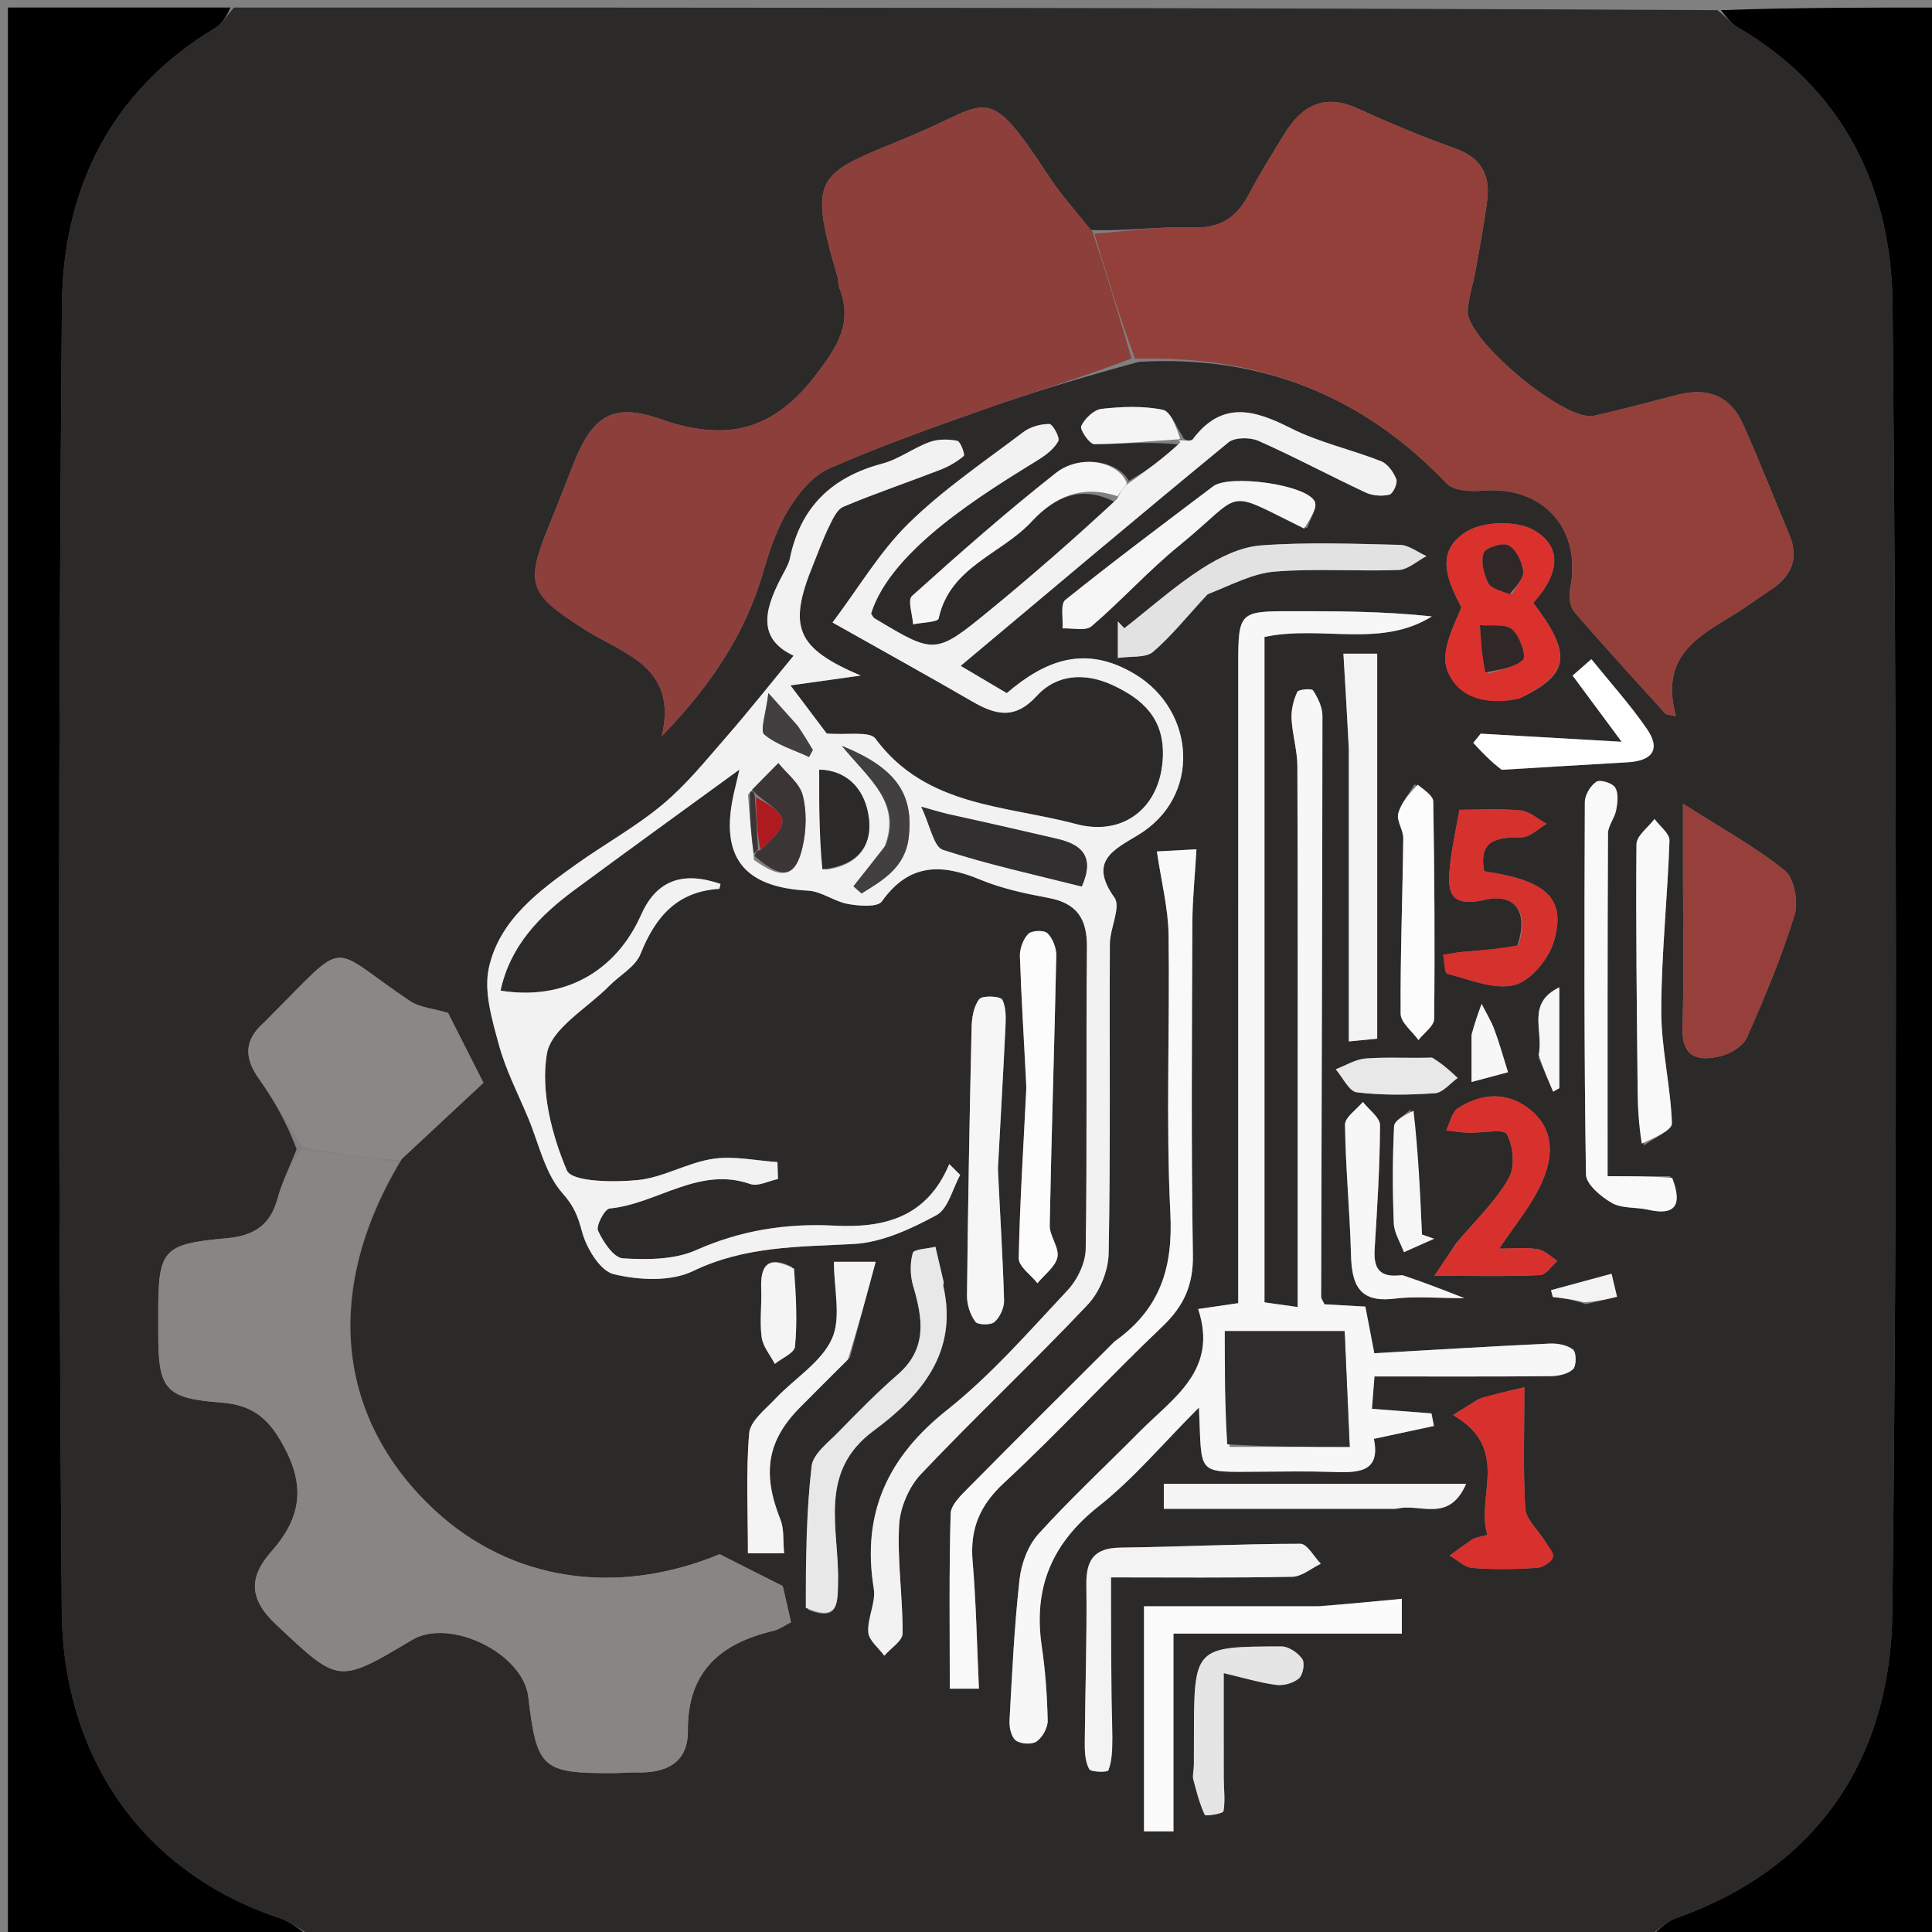 <svg version="1.1" id="Layer_1" xmlns="http://www.w3.org/2000/svg" xmlns:xlink="http://www.w3.org/1999/xlink" x="0px" y="0px"
	 width="100%" viewBox="0 0 256 256" enable-background="new 0 0 256 256" xml:space="preserve">
<rect x="0" y="0" width="256" height="256" fill="#808080" stroke="none"/>
<path fill="#2C2929" opacity="1" stroke="none" 
	d="
M218,257 
	C159.312,257 100.625,257 41.426,256.643 
	C39.659,255.578 38.479,254.642 37.137,254.194 
	C17.552,247.658 8.333,231.3 8.187,213.615 
	C7.711,155.879 7.718,98.134 8.204,40.399 
	C8.333,25.154 14.608,12.04 28.48,3.732 
	C29.5,3.121 30.168,1.924 31,1 
	C96.354,1 161.708,1 227.564,1.345 
	C228.788,2.335 229.424,3.128 230.244,3.606 
	C244.273,11.79 250.628,24.992 250.771,40.222 
	C251.317,98.048 251.422,155.888 250.743,213.711 
	C250.524,232.423 241.341,247.337 222.151,254.143 
	C220.622,254.686 219.377,256.029 218,257 
M149.568,63.723 
	C148.192,61.076 143.123,60.146 139.916,62.667 
	C133.343,67.836 127.062,73.384 120.839,78.974 
	C120.245,79.508 120.91,81.442 120.991,82.725 
	C122.166,82.48 124.274,82.435 124.377,81.958 
	C125.86,75.077 132.692,73.44 136.709,69.098 
	C139.799,65.755 143.473,64.2 147.91,66.624 
	C142.336,71.372 136.834,76.208 131.17,80.846 
	C123.919,86.786 123.862,86.719 115.903,81.942 
	C115.687,81.812 115.571,81.517 115.421,81.317 
	C118.046,72.798 130.535,65.287 137.61,60.906 
	C138.627,60.276 139.693,59.45 140.23,58.443 
	C140.474,57.986 139.484,56.184 139.051,56.183 
	C137.89,56.179 136.523,56.55 135.6,57.25 
	C130.438,61.162 125.007,64.832 120.408,69.339 
	C116.588,73.082 113.788,77.867 110.313,82.487 
	C117.319,86.436 123.088,89.621 128.786,92.926 
	C131.872,94.717 134.443,95.422 137.366,92.225 
	C140.053,89.286 143.818,89.108 147.44,90.789 
	C151.424,92.637 154.262,95.201 154.088,100.233 
	C153.858,106.854 149.003,110.904 142.575,109.188 
	C133.213,106.689 122.708,106.938 115.996,97.869 
	C115.235,96.842 112.298,97.425 109.543,97.192 
	C108.472,95.772 106.825,93.588 104.738,90.82 
	C108.367,90.312 111.205,89.914 114.044,89.516 
	C105.549,85.888 104.341,83.142 107.749,74.819 
	C108.436,73.14 109.045,71.422 109.84,69.796 
	C110.321,68.812 110.895,67.506 111.762,67.142 
	C115.982,65.37 120.328,63.902 124.598,62.245 
	C125.716,61.811 126.807,61.186 127.708,60.412 
	C127.893,60.253 127.276,58.497 126.845,58.413 
	C125.664,58.181 124.283,58.167 123.168,58.576 
	C121.012,59.368 119.077,60.86 116.886,61.441 
	C110.235,63.205 106.076,67.182 104.669,73.971 
	C104.537,74.604 104.215,75.213 103.903,75.79 
	C101.532,80.177 99.919,84.436 105.156,86.882 
	C102.115,90.57 99.28,94.158 96.28,97.602 
	C93.585,100.697 90.969,103.946 87.845,106.561 
	C84.302,109.527 80.186,111.8 76.403,114.491 
	C71.355,118.081 66.176,121.914 64.78,128.232 
	C64.08,131.397 65.206,135.126 66.106,138.437 
	C67.015,141.783 68.648,144.934 69.995,148.157 
	C71.408,151.541 72.209,155.485 74.516,158.084 
	C76.05,159.811 76.565,161.118 77.115,163.182 
	C77.698,165.369 79.512,168.399 81.323,168.835 
	C84.645,169.634 88.87,169.851 91.81,168.432 
	C98.726,165.092 105.834,165.221 113.124,164.835 
	C116.86,164.636 120.696,162.845 124.08,161.019 
	C125.635,160.179 126.21,157.524 127.23,155.692 
	C126.748,155.209 126.266,154.727 125.784,154.245 
	C122.796,161.421 116.997,162.734 110.57,162.404 
	C104.174,162.075 98.169,163.014 92.224,165.655 
	C89.365,166.925 85.756,166.933 82.532,166.739 
	C81.32,166.667 79.924,164.552 79.244,163.076 
	C78.942,162.424 80.129,160.192 80.777,160.131 
	C87.068,159.54 92.576,154.497 99.419,156.89 
	C100.438,157.247 101.852,156.476 103.084,156.227 
	C103.061,155.477 103.038,154.728 103.016,153.979 
	C100.152,153.797 97.216,153.135 94.444,153.557 
	C91.059,154.071 87.866,156.041 84.492,156.368 
	C81.294,156.679 75.76,156.615 75.11,155.081 
	C73.095,150.326 71.63,144.575 72.467,139.636 
	C73.038,136.266 77.809,133.6 80.723,130.64 
	C82.121,129.219 84.197,128.098 84.873,126.405 
	C86.83,121.503 89.696,118.127 95.279,117.78 
	C95.356,117.775 95.406,117.351 95.468,117.127 
	C90.404,115.368 86.955,116.712 84.973,121.174 
	C81.557,128.863 74.641,132.614 66.326,131.263 
	C67.589,125.353 71.479,121.355 76.098,117.943 
	C83.385,112.561 90.729,107.257 97.981,101.97 
	C97.825,102.633 97.548,103.808 97.274,104.985 
	C95.298,113.477 98.475,117.574 107.062,118.014 
	C108.851,118.105 110.546,119.458 112.364,119.783 
	C113.844,120.048 116.284,120.241 116.853,119.44 
	C120.43,114.398 124.703,114.401 129.85,116.542 
	C132.716,117.734 135.842,118.402 138.912,118.974 
	C142.687,119.677 144.063,121.729 144.025,125.513 
	C143.89,138.843 144.068,152.177 143.863,165.505 
	C143.835,167.367 142.747,169.594 141.441,170.987 
	C136.316,176.454 131.332,182.191 125.498,186.824 
	C117.601,193.095 114.162,200.536 115.779,210.497 
	C116.077,212.332 114.927,214.371 115.051,216.277 
	C115.122,217.356 116.424,218.355 117.172,219.39 
	C118.023,218.405 119.597,217.423 119.602,216.433 
	C119.629,211.655 118.884,206.855 119.137,202.102 
	C119.26,199.772 120.428,197.024 122.034,195.328 
	C129.249,187.707 136.914,180.512 144.12,172.884 
	C145.709,171.202 146.859,168.393 146.902,166.079 
	C147.158,152.419 146.992,138.751 147.062,125.087 
	C147.073,122.991 148.566,120.186 147.667,118.931 
	C144.226,114.126 147.525,112.625 150.805,110.645 
	C159.263,105.541 158.394,94.146 150.394,89.334 
	C143.788,85.36 138.492,87.501 133.399,91.843 
	C131.434,90.681 129.62,89.608 127.292,88.231 
	C139.316,78.149 150.978,68.304 162.773,58.62 
	C163.622,57.923 165.651,57.923 166.767,58.419 
	C171.563,60.548 176.198,63.036 180.953,65.262 
	C181.871,65.692 183.123,65.78 184.104,65.543 
	C184.58,65.428 185.22,64.031 185.02,63.507 
	C184.662,62.571 183.879,61.461 183.002,61.115 
	C179.046,59.554 174.792,58.635 171.028,56.731 
	C166.168,54.272 161.911,53.074 158.056,58.195 
	C157.788,58.55 156.72,58.304 156.716,57.815 
	C155.844,56.587 155.144,54.518 154.066,54.297 
	C151.457,53.762 148.649,53.879 145.97,54.175 
	C144.953,54.287 143.745,55.455 143.27,56.45 
	C143.049,56.914 144.375,58.859 144.991,58.855 
	C148.727,58.831 152.461,58.438 156.668,58.955 
	C154.139,60.758 151.609,62.562 149.568,63.723 
M39.309,152.268 
	C38.456,154.429 37.4,156.535 36.796,158.763 
	C35.83,162.328 33.702,163.745 30.023,164.075 
	C21.482,164.842 20.971,165.603 20.969,174.125 
	C20.969,174.958 20.968,175.791 20.969,176.624 
	C20.975,184.056 21.79,185.28 29.315,185.848 
	C33.777,186.185 35.841,188.233 37.823,192.07 
	C40.561,197.368 39.62,201.447 35.976,205.56 
	C32.963,208.96 32.938,211.851 36.599,215.278 
	C44.876,223.025 44.704,223.209 54.606,217.296 
	C59.601,214.313 69.32,219.07 69.999,224.831 
	C71.127,234.388 71.811,234.999 81.388,234.946 
	C82.387,234.941 83.387,234.831 84.383,234.858 
	C88.234,234.962 91.179,233.614 91.145,229.358 
	C91.082,221.499 95.443,217.75 102.48,216.098 
	C103.24,215.919 103.921,215.405 104.816,214.958 
	C104.354,212.939 103.927,211.074 103.719,210.165 
	C100.495,208.536 98.024,207.288 95.36,205.942 
	C81.687,211.587 67.741,209.509 57.62,200.13 
	C44.525,187.994 42.736,170.863 53.293,153.507 
	C56.984,150.068 60.675,146.63 64.06,143.476 
	C62.416,140.232 60.733,136.911 59.367,134.215 
	C57.493,133.651 55.632,133.52 54.287,132.618 
	C43.238,125.212 46.414,124.087 35.636,134.822 
	C35.401,135.056 35.187,135.314 34.938,135.533 
	C32.347,137.81 32.338,140.17 34.318,142.951 
	C36.316,145.757 37.982,148.798 39.309,152.268 
M150.929,47.943 
	C167.001,47.029 180.55,52.369 191.686,64.063 
	C192.612,65.036 194.872,65.15 196.457,65.016 
	C204.477,64.338 209.662,70.115 208.049,78.012 
	C207.852,78.974 208.004,80.383 208.594,81.069 
	C212.549,85.668 216.667,90.127 220.732,94.632 
	C221.181,94.722 221.63,94.813 222.079,94.904 
	C219.608,85.939 226.404,83.819 231.399,80.37 
	C232.492,79.615 233.582,78.854 234.689,78.119 
	C237.391,76.325 238.412,73.995 237.098,70.86 
	C235.045,65.962 233.11,61.011 230.942,56.165 
	C229.262,52.41 226.202,51.302 222.282,52.315 
	C218.589,53.268 214.905,54.262 211.185,55.096 
	C207.397,55.946 194.251,45.016 194.478,41.165 
	C194.584,39.367 195.211,37.604 195.529,35.813 
	C196.079,32.718 196.666,29.626 197.065,26.511 
	C197.498,23.124 196.195,20.856 192.762,19.642 
	C188.386,18.094 184.09,16.283 179.863,14.359 
	C175.481,12.365 172.52,13.99 170.23,17.678 
	C168.566,20.359 166.909,23.053 165.426,25.836 
	C163.781,28.921 161.572,30.296 157.874,30.148 
	C153.603,29.976 149.297,30.648 144.54,30.48 
	C142.706,28.158 140.687,25.958 139.07,23.494 
	C130.709,10.752 131.239,13.581 121.019,17.876 
	C108.469,23.15 106.82,22.573 110.955,36.611 
	C111.095,37.086 111.021,37.633 111.2,38.086 
	C113.041,42.738 111.03,45.828 108.13,49.647 
	C102.425,57.158 96.153,58.555 87.523,55.534 
	C81.095,53.283 78.476,55.185 75.986,61.477 
	C74.945,64.108 73.932,66.75 72.857,69.366 
	C69.509,77.516 70.01,78.655 77.544,83.456 
	C82.593,86.674 89.864,88.289 87.683,97.557 
	C94.326,90.697 98.844,83.821 101.194,75.588 
	C102.012,72.724 103.054,69.814 104.606,67.303 
	C105.894,65.22 107.773,62.988 109.926,62.049 
	C116.7,59.093 123.687,56.598 130.668,54.146 
	C137.061,51.9 143.555,49.941 150.929,47.943 
M171.947,153.499 
	C171.947,159.956 171.947,166.412 171.947,173.189 
	C169.991,172.914 168.619,172.72 167.551,172.57 
	C167.551,142.795 167.551,113.537 167.551,84.4 
	C175.083,82.792 182.901,85.944 189.725,81.681 
	C183.353,80.987 177.054,80.984 170.755,80.988 
	C164.316,80.992 164.077,81.215 164.075,87.787 
	C164.065,114.285 164.071,140.784 164.071,167.283 
	C164.071,169.079 164.071,170.875 164.071,172.674 
	C162.237,172.943 160.824,173.151 158.761,173.454 
	C161.475,181.586 155.408,185.251 150.961,189.748 
	C146.508,194.25 141.851,198.564 137.607,203.253 
	C136.218,204.787 135.329,207.18 135.095,209.28 
	C134.401,215.485 134.109,221.738 133.767,227.979 
	C133.718,228.874 133.99,230.156 134.599,230.617 
	C135.236,231.099 136.73,231.192 137.358,230.753 
	C138.136,230.207 138.844,228.931 138.824,227.987 
	C138.752,224.708 138.522,221.41 138.041,218.166 
	C136.898,210.449 139.336,204.525 145.567,199.601 
	C150.238,195.911 154.131,191.236 158.871,186.499 
	C159.28,195.563 158.367,195.045 166.782,195.009 
	C169.948,194.996 173.117,194.928 176.281,195.032 
	C179.698,195.145 183.013,195.304 182.044,190.656 
	C185.027,190.016 187.513,189.483 189.999,188.95 
	C189.892,188.395 189.785,187.84 189.677,187.285 
	C187.119,187.088 184.56,186.891 181.785,186.677 
	C181.923,184.921 182.033,183.534 182.123,182.387 
	C190.177,182.387 197.808,182.419 205.439,182.349 
	C206.468,182.339 207.746,182.079 208.43,181.431 
	C208.895,180.991 208.896,179.215 208.442,178.842 
	C207.684,178.219 206.385,177.983 205.335,178.032 
	C197.594,178.396 189.859,178.871 182.102,179.312 
	C181.622,176.807 181.284,175.042 180.917,173.13 
	C179.011,173.024 177.224,172.924 175.501,172.828 
	C175.304,172.39 175.055,172.096 175.056,171.803 
	C175.118,146.151 175.215,120.499 175.228,94.846 
	C175.229,93.709 174.627,92.479 173.996,91.49 
	C173.807,91.194 172.058,91.336 171.898,91.682 
	C171.401,92.756 171.082,94.036 171.137,95.215 
	C171.236,97.319 171.9,99.406 171.909,101.502 
	C171.976,118.501 171.947,135.501 171.947,153.499 
M147.474,177.968 
	C141.113,184.319 134.73,190.648 128.415,197.044 
	C127.406,198.066 126,199.366 125.966,200.571 
	C125.743,208.28 125.852,215.999 125.852,223.761 
	C126.91,223.761 128.317,223.761 129.712,223.761 
	C129.444,217.978 129.351,212.427 128.878,206.909 
	C128.511,202.619 129.793,199.495 133.043,196.484 
	C140.242,189.813 146.893,182.552 154.007,175.784 
	C156.87,173.062 158.13,170.287 158.064,166.26 
	C157.824,151.613 157.939,136.96 157.994,122.309 
	C158.005,119.222 158.329,116.136 158.539,112.534 
	C156.491,112.647 154.966,112.731 153.295,112.823 
	C153.888,116.859 154.789,120.332 154.84,123.817 
	C155.021,136.134 154.472,148.478 155.079,160.768 
	C155.43,167.869 153.835,173.377 147.474,177.968 
M223.001,114.663 
	C223.001,121.83 223.152,129 222.943,136.161 
	C222.825,140.221 225.08,140.657 228.015,139.938 
	C229.325,139.617 230.983,138.605 231.485,137.466 
	C233.829,132.157 236.082,126.775 237.791,121.241 
	C238.326,119.508 237.75,116.362 236.487,115.342 
	C232.584,112.19 228.106,109.751 223.002,106.492 
	C223.002,109.767 223.002,111.745 223.001,114.663 
M201.642,92.416 
	C207.984,89.301 208.341,86.684 203.166,79.88 
	C206,76.786 207.588,72.849 203.342,70.303 
	C201.084,68.949 196.612,69.036 194.342,70.431 
	C189.886,73.168 191.979,77.186 193.639,80.488 
	C192.478,83.203 190.901,86.411 191.748,88.734 
	C193.1,92.443 196.907,93.54 201.642,92.416 
M221.288,155.854 
	C218.633,155.854 215.978,155.854 213.015,155.854 
	C213.015,140.639 212.992,125.541 213.066,110.443 
	C213.071,109.411 213.951,108.41 214.15,107.343 
	C214.334,106.363 214.48,105.11 214.019,104.359 
	C213.653,103.763 212.026,103.258 211.53,103.583 
	C210.747,104.097 210.004,105.339 210,106.276 
	C209.93,122.721 209.893,139.168 210.147,155.61 
	C210.167,156.927 212.144,158.577 213.594,159.403 
	C214.928,160.163 216.798,159.93 218.395,160.295 
	C222.131,161.149 222.911,159.541 221.288,155.854 
M107.107,213.319 
	C111.156,214.945 110.984,212.379 111.047,209.587 
	C111.202,202.619 108.3,195.091 115.771,189.572 
	C122.035,184.944 127.001,179.218 124.988,170.387 
	C124.954,170.236 125.077,170.049 125.043,169.897 
	C124.688,168.332 124.316,166.77 123.948,165.207 
	C122.9,165.467 121.096,165.512 120.95,166.028 
	C120.564,167.386 120.594,169.04 121.002,170.414 
	C122.279,174.71 122.898,178.703 118.962,182.127 
	C116.21,184.52 113.642,187.134 111.095,189.751 
	C109.744,191.14 107.73,192.644 107.543,194.272 
	C106.837,200.407 106.759,206.615 107.107,213.319 
M147.215,229.854 
	C147.215,222.908 147.215,215.962 147.215,209.011 
	C155.45,209.011 163.341,209.091 171.227,208.93 
	C172.5,208.904 173.751,207.808 175.011,207.206 
	C174.111,206.282 173.21,204.559 172.311,204.56 
	C164.359,204.568 156.408,204.963 148.455,205.069 
	C144.969,205.115 143.904,206.694 143.949,210.025 
	C144.043,216.993 143.787,223.964 143.738,230.935 
	C143.73,232.112 143.788,233.431 144.322,234.407 
	C144.557,234.839 146.759,234.853 146.863,234.587 
	C147.338,233.366 147.388,231.979 147.215,229.854 
M174.374,212.845 
	C166.968,212.845 159.561,212.845 151.586,212.845 
	C151.586,223.209 151.586,232.879 151.586,242.661 
	C152.863,242.661 154.388,242.661 155.489,242.661 
	C155.489,233.659 155.489,225.007 155.489,216.458 
	C165.542,216.458 175.643,216.458 185.748,216.458 
	C185.748,214.956 185.748,213.544 185.748,211.854 
	C182.093,212.202 178.715,212.523 174.374,212.845 
M200.98,125.552 
	C198.56,125.745 196.139,125.922 193.721,126.14 
	C192.886,126.216 192.06,126.394 191.23,126.526 
	C191.4,127.394 191.399,128.932 191.765,129.025 
	C194.72,129.777 197.98,131.198 200.672,130.522 
	C202.822,129.983 205.223,127.057 205.904,124.721 
	C207.564,119.026 204.908,116.66 196.664,115.451 
	C195.87,111.199 198.446,110.949 201.649,110.948 
	C202.745,110.948 203.839,109.788 204.935,109.159 
	C203.794,108.54 202.694,107.505 201.504,107.388 
	C198.788,107.121 196.029,107.304 193.376,107.304 
	C192.862,110.259 192.376,112.363 192.151,114.494 
	C191.804,117.793 191.745,120.377 196.757,119.228 
	C200.653,118.334 202.68,120.69 200.98,125.552 
M192.965,164.711 
	C192.225,165.819 191.485,166.928 190.067,169.052 
	C195.581,169.052 199.831,169.152 204.069,168.962 
	C204.863,168.927 205.606,167.729 206.373,167.068 
	C205.499,166.529 204.675,165.663 203.742,165.522 
	C202.064,165.269 200.321,165.451 198.652,165.451 
	C200.589,162.52 202.887,159.811 204.294,156.7 
	C205.752,153.478 206.072,149.797 202.886,147.14 
	C199.857,144.614 196.418,144.78 193.21,146.828 
	C192.385,147.354 192.132,148.778 191.617,149.79 
	C192.59,149.894 193.56,150.054 194.535,150.088 
	C196.325,150.152 199.252,149.523 199.672,150.292 
	C200.527,151.859 200.774,154.58 199.935,156.076 
	C198.27,159.048 195.699,161.512 192.965,164.711 
M178.728,99.607 
	C178.728,112.324 178.728,125.041 178.728,137.991 
	C180.104,137.859 181.509,137.725 182.484,137.631 
	C182.484,120.411 182.484,103.616 182.484,86.615 
	C181.177,86.615 179.774,86.615 178.01,86.615 
	C178.26,90.801 178.494,94.722 178.728,99.607 
M112.617,179.901 
	C113.729,175.766 114.84,171.63 116.031,167.197 
	C113.615,167.197 112.191,167.197 110.497,167.197 
	C110.497,170.794 111.5,174.618 110.23,177.406 
	C108.807,180.527 105.27,182.658 102.761,185.32 
	C101.425,186.738 99.409,188.29 99.27,189.916 
	C98.822,195.158 99.103,200.463 99.103,205.814 
	C100.533,205.814 101.978,205.814 103.897,205.814 
	C103.74,204.169 103.921,202.637 103.419,201.377 
	C100.945,195.173 101.642,190.858 106.082,186.412 
	C108.08,184.411 110.069,182.401 112.617,179.901 
M160.267,78.504 
	C163.132,77.541 165.948,75.983 168.873,75.742 
	C174.323,75.294 179.839,75.729 185.318,75.525 
	C186.571,75.478 187.784,74.33 189.015,73.688 
	C187.844,73.169 186.683,72.229 185.5,72.2 
	C179.352,72.049 173.175,71.817 167.058,72.272 
	C164.364,72.473 161.546,73.865 159.21,75.375 
	C155.608,77.702 152.372,80.596 148.981,83.249 
	C148.694,82.946 148.407,82.642 148.12,82.339 
	C148.12,83.775 148.12,85.211 148.12,87.183 
	C149.871,86.919 151.824,87.206 152.801,86.363 
	C155.333,84.179 157.435,81.496 160.267,78.504 
M195.934,185.38 
	C194.873,186.04 193.813,186.7 192.531,187.496 
	C200.281,191.963 195.503,198.321 197.088,203.377 
	C196.039,203.678 195.519,203.712 195.135,203.959 
	C194.09,204.632 193.102,205.395 192.092,206.122 
	C193.101,206.696 194.076,207.68 195.124,207.764 
	C197.936,207.989 200.786,207.931 203.607,207.757 
	C204.395,207.709 205.544,207.01 205.77,206.351 
	C205.961,205.793 205.084,204.843 204.63,204.097 
	C203.768,202.68 202.198,201.326 202.109,199.873 
	C201.796,194.765 201.988,189.626 201.988,183.827 
	C199.757,184.34 198.215,184.695 195.934,185.38 
M135.997,144.503 
	C135.619,151.91 135.13,159.315 134.987,166.728 
	C134.967,167.813 136.6,168.929 137.467,170.031 
	C138.399,168.89 139.852,167.856 140.115,166.577 
	C140.377,165.304 139.067,163.779 139.093,162.376 
	C139.317,150.459 139.718,138.545 139.963,126.628 
	C139.984,125.618 139.498,124.353 138.798,123.663 
	C138.354,123.225 136.716,123.276 136.258,123.742 
	C135.571,124.441 135.11,125.707 135.143,126.712 
	C135.33,132.313 135.694,137.908 135.997,144.503 
M173.2,69.987 
	C173.577,68.787 174.611,67.26 174.207,66.449 
	C173.076,64.176 162.882,62.826 160.75,64.438 
	C154.184,69.404 147.587,74.332 141.171,79.485 
	C140.478,80.041 140.891,81.974 140.791,83.268 
	C142.1,83.2 143.852,83.651 144.641,82.976 
	C148.63,79.565 152.169,75.618 156.233,72.31 
	C165.105,65.089 161.851,64.654 173.2,69.987 
M132.227,154.497 
	C132.564,148.446 132.93,142.395 133.215,136.341 
	C133.277,135.03 133.362,133.545 132.808,132.462 
	C132.566,131.989 130.172,131.874 129.759,132.393 
	C129.01,133.336 128.769,134.871 128.74,136.168 
	C128.469,148.015 128.258,159.863 128.132,171.712 
	C128.12,172.874 128.558,174.215 129.241,175.135 
	C129.571,175.579 131.289,175.608 131.788,175.162 
	C132.51,174.518 133.075,173.262 133.046,172.286 
	C132.881,166.685 132.521,161.09 132.227,154.497 
M217.844,151.781 
	C219.137,150.799 221.566,149.78 221.535,148.844 
	C221.369,143.861 220.118,138.899 220.126,133.931 
	C220.14,126.413 220.959,118.899 221.215,111.376 
	C221.246,110.448 219.926,109.475 219.232,108.522 
	C218.398,109.634 216.851,110.74 216.841,111.859 
	C216.744,122.797 216.893,133.738 216.999,144.678 
	C217.02,146.883 217.154,149.087 217.844,151.781 
M158.195,234.284 
	C158.16,234.78 157.996,235.31 158.115,235.766 
	C158.532,237.368 158.952,238.989 159.637,240.479 
	C159.731,240.684 162.058,240.324 162.116,240.003 
	C162.373,238.576 162.158,237.068 162.155,235.59 
	C162.143,231.187 162.15,226.783 162.15,221.699 
	C164.766,222.312 166.917,222.973 169.118,223.26 
	C170.093,223.388 171.392,223.019 172.122,222.388 
	C172.657,221.924 172.931,220.373 172.559,219.83 
	C171.996,219.011 170.767,218.164 169.823,218.165 
	C158.208,218.18 158.208,218.219 158.204,230.356 
	C158.203,231.352 158.201,232.348 158.195,234.284 
M185.365,199.925 
	C188.096,199.094 191.972,201.928 194.273,196.607 
	C180.465,196.607 167.38,196.607 154.213,196.607 
	C154.213,197.778 154.213,199.192 154.213,199.925 
	C164.438,199.925 174.42,199.925 185.365,199.925 
M187.433,103.938 
	C186.68,105.218 185.634,106.421 185.274,107.803 
	C185.023,108.769 185.955,109.982 185.941,111.079 
	C185.847,118.83 185.54,126.58 185.592,134.328 
	C185.599,135.494 187.127,136.65 187.951,137.811 
	C188.676,136.881 190.019,135.958 190.03,135.019 
	C190.14,125.418 190.071,115.814 189.914,106.214 
	C189.902,105.475 188.849,104.754 187.433,103.938 
M199.417,101.993 
	C204.832,101.661 210.246,101.307 215.662,101.006 
	C218.836,100.83 220.143,99.366 218.223,96.585 
	C215.991,93.352 213.336,90.411 210.864,87.343 
	C210.036,88.069 209.208,88.795 208.38,89.52 
	C210.397,92.242 212.414,94.964 214.879,98.29 
	C208.191,97.906 202.195,97.561 196.2,97.216 
	C195.872,97.62 195.545,98.024 195.218,98.428 
	C196.315,99.618 197.412,100.809 199.417,101.993 
M185.392,168.961 
	C182.58,169.389 181.999,167.88 182.151,165.454 
	C182.491,160.008 182.836,154.554 182.859,149.102 
	C182.863,148.075 181.383,147.042 180.588,146.012 
	C179.759,147.02 178.206,148.039 178.22,149.036 
	C178.295,154.792 178.869,160.539 179.016,166.295 
	C179.116,170.209 180.094,172.652 184.748,172.078 
	C187.543,171.733 190.415,172.014 194.041,172.014 
	C190.85,170.764 188.556,169.865 185.392,168.961 
M189.366,140.243 
	C186.563,140.224 183.748,140.045 180.962,140.255 
	C179.609,140.356 178.312,141.186 176.989,141.686 
	C177.919,142.753 178.752,144.615 179.795,144.741 
	C183.21,145.152 186.711,145.093 190.154,144.856 
	C191.194,144.784 192.153,143.542 193.15,142.836 
	C192.145,141.895 191.141,140.954 189.366,140.243 
M186.891,147.034 
	C186.134,147.766 184.761,148.466 184.723,149.234 
	C184.511,153.512 184.515,157.812 184.686,162.094 
	C184.738,163.384 185.561,164.643 186.03,165.916 
	C187.362,165.324 188.694,164.732 190.026,164.14 
	C189.49,163.955 188.954,163.769 188.418,163.584 
	C188.181,158.16 187.943,152.735 186.891,147.034 
M104.926,167.858 
	C101.705,166.268 100.742,167.701 100.865,170.805 
	C100.95,172.933 100.643,175.097 100.923,177.19 
	C101.088,178.422 102.059,179.547 102.668,180.72 
	C103.601,179.963 105.258,179.276 105.34,178.437 
	C105.662,175.102 105.492,171.72 104.926,167.858 
M203.876,140.182 
	C204.518,141.671 205.16,143.16 205.801,144.65 
	C206.073,144.496 206.345,144.343 206.617,144.19 
	C206.617,139.868 206.617,135.545 206.617,130.827 
	C202.173,132.966 204.587,136.593 203.876,140.182 
M194.987,137.543 
	C194.987,139.303 194.987,141.062 194.987,143.368 
	C197.016,142.825 198.452,142.44 199.82,142.074 
	C199.085,139.746 198.624,138.038 197.999,136.393 
	C197.556,135.226 196.89,134.144 196.323,133.024 
	C195.878,134.229 195.432,135.433 194.987,137.543 
M210.134,172.811 
	C211.51,172.484 212.887,172.158 214.263,171.832 
	C214.022,170.815 213.78,169.798 213.538,168.781 
	C210.864,169.506 208.191,170.231 205.517,170.956 
	C205.596,171.256 205.676,171.556 205.755,171.856 
	C207.04,172.009 208.325,172.162 210.134,172.811 
z"/>
<path fill="#000000" opacity="1" stroke="none" 
	d="
M30.531,1 
	C30.168,1.924 29.5,3.121 28.48,3.732 
	C14.608,12.04 8.333,25.154 8.204,40.399 
	C7.718,98.134 7.711,155.879 8.187,213.615 
	C8.333,231.3 17.552,247.658 37.137,254.194 
	C38.479,254.642 39.659,255.578 40.957,256.643 
	C27.685,257 14.369,257 1.052,257 
	C1.051,171.667 1.051,86.333 1.051,1 
	C10.755,1 20.409,1 30.531,1 
z"/>
<path fill="#000000" opacity="1" stroke="none" 
	d="
M218.469,257 
	C219.377,256.029 220.622,254.686 222.151,254.143 
	C241.341,247.337 250.524,232.423 250.743,213.711 
	C251.422,155.888 251.317,98.048 250.771,40.222 
	C250.628,24.992 244.273,11.79 230.244,3.606 
	C229.424,3.128 228.788,2.335 228.033,1.345 
	C237.654,1 247.307,1 256.943,1 
	C256.943,86.333 256.943,171.667 256.943,257 
	C244.236,257 231.587,257 218.469,257 
z"/>
<path fill="#93403B" opacity="1" stroke="none" 
	d="
M145.007,30.953 
	C149.297,30.648 153.603,29.976 157.874,30.148 
	C161.572,30.296 163.781,28.921 165.426,25.836 
	C166.909,23.053 168.566,20.359 170.23,17.678 
	C172.52,13.99 175.481,12.365 179.863,14.359 
	C184.09,16.283 188.386,18.094 192.762,19.642 
	C196.195,20.856 197.498,23.124 197.065,26.511 
	C196.666,29.626 196.079,32.718 195.529,35.813 
	C195.211,37.604 194.584,39.367 194.478,41.165 
	C194.251,45.016 207.397,55.946 211.185,55.096 
	C214.905,54.262 218.589,53.268 222.282,52.315 
	C226.202,51.302 229.262,52.41 230.942,56.165 
	C233.11,61.011 235.045,65.962 237.098,70.86 
	C238.412,73.995 237.391,76.325 234.689,78.119 
	C233.582,78.854 232.492,79.615 231.399,80.37 
	C226.404,83.819 219.608,85.939 222.079,94.904 
	C221.63,94.813 221.181,94.722 220.732,94.632 
	C216.667,90.127 212.549,85.668 208.594,81.069 
	C208.004,80.383 207.852,78.974 208.049,78.012 
	C209.662,70.115 204.477,64.338 196.457,65.016 
	C194.872,65.15 192.612,65.036 191.686,64.063 
	C180.55,52.369 167.001,47.029 150.402,47.547 
	C148.253,41.752 146.63,36.353 145.007,30.953 
z"/>
<path fill="#8C3F3B" opacity="1" stroke="none" 
	d="
M144.773,30.716 
	C146.63,36.353 148.253,41.752 149.94,47.503 
	C143.555,49.941 137.061,51.9 130.668,54.146 
	C123.687,56.598 116.7,59.093 109.926,62.049 
	C107.773,62.988 105.894,65.22 104.606,67.303 
	C103.054,69.814 102.012,72.724 101.194,75.588 
	C98.844,83.821 94.326,90.697 87.683,97.557 
	C89.864,88.289 82.593,86.674 77.544,83.456 
	C70.01,78.655 69.509,77.516 72.857,69.366 
	C73.932,66.75 74.945,64.108 75.986,61.477 
	C78.476,55.185 81.095,53.283 87.523,55.534 
	C96.153,58.555 102.425,57.158 108.13,49.647 
	C111.03,45.828 113.041,42.738 111.2,38.086 
	C111.021,37.633 111.095,37.086 110.955,36.611 
	C106.82,22.573 108.469,23.15 121.019,17.876 
	C131.239,13.581 130.709,10.752 139.07,23.494 
	C140.687,25.958 142.706,28.158 144.773,30.716 
z"/>
<path fill="#888585" opacity="1" stroke="none" 
	d="
M52.802,153.982 
	C42.736,170.863 44.525,187.994 57.62,200.13 
	C67.741,209.509 81.687,211.587 95.36,205.942 
	C98.024,207.288 100.495,208.536 103.719,210.165 
	C103.927,211.074 104.354,212.939 104.816,214.958 
	C103.921,215.405 103.24,215.919 102.48,216.098 
	C95.443,217.75 91.082,221.499 91.145,229.358 
	C91.179,233.614 88.234,234.962 84.383,234.858 
	C83.387,234.831 82.387,234.941 81.388,234.946 
	C71.811,234.999 71.127,234.388 69.999,224.831 
	C69.32,219.07 59.601,214.313 54.606,217.296 
	C44.704,223.209 44.876,223.025 36.599,215.278 
	C32.938,211.851 32.963,208.96 35.976,205.56 
	C39.62,201.447 40.561,197.368 37.823,192.07 
	C35.841,188.233 33.777,186.185 29.315,185.848 
	C21.79,185.28 20.975,184.056 20.969,176.624 
	C20.968,175.791 20.969,174.958 20.969,174.125 
	C20.971,165.603 21.482,164.842 30.023,164.075 
	C33.702,163.745 35.83,162.328 36.796,158.763 
	C37.4,156.535 38.456,154.429 39.865,152.297 
	C44.548,152.878 48.675,153.43 52.802,153.982 
z"/>
<path fill="#F2F2F2" opacity="1" stroke="none" 
	d="
M156.025,58.338 
	C156.72,58.304 157.788,58.55 158.056,58.195 
	C161.911,53.074 166.168,54.272 171.028,56.731 
	C174.792,58.635 179.046,59.554 183.002,61.115 
	C183.879,61.461 184.662,62.571 185.02,63.507 
	C185.22,64.031 184.58,65.428 184.104,65.543 
	C183.123,65.78 181.871,65.692 180.953,65.262 
	C176.198,63.036 171.563,60.548 166.767,58.419 
	C165.651,57.923 163.622,57.923 162.773,58.62 
	C150.978,68.304 139.316,78.149 127.292,88.231 
	C129.62,89.608 131.434,90.681 133.399,91.843 
	C138.492,87.501 143.788,85.36 150.394,89.334 
	C158.394,94.146 159.263,105.541 150.805,110.645 
	C147.525,112.625 144.226,114.126 147.667,118.931 
	C148.566,120.186 147.073,122.991 147.062,125.087 
	C146.992,138.751 147.158,152.419 146.902,166.079 
	C146.859,168.393 145.709,171.202 144.12,172.884 
	C136.914,180.512 129.249,187.707 122.034,195.328 
	C120.428,197.024 119.26,199.772 119.137,202.102 
	C118.884,206.855 119.629,211.655 119.602,216.433 
	C119.597,217.423 118.023,218.405 117.172,219.39 
	C116.424,218.355 115.122,217.356 115.051,216.277 
	C114.927,214.371 116.077,212.332 115.779,210.497 
	C114.162,200.536 117.601,193.095 125.498,186.824 
	C131.332,182.191 136.316,176.454 141.441,170.987 
	C142.747,169.594 143.835,167.367 143.863,165.505 
	C144.068,152.177 143.89,138.843 144.025,125.513 
	C144.063,121.729 142.687,119.677 138.912,118.974 
	C135.842,118.402 132.716,117.734 129.85,116.542 
	C124.703,114.401 120.43,114.398 116.853,119.44 
	C116.284,120.241 113.844,120.048 112.364,119.783 
	C110.546,119.458 108.851,118.105 107.062,118.014 
	C98.475,117.574 95.298,113.477 97.274,104.985 
	C97.548,103.808 97.825,102.633 97.981,101.97 
	C90.729,107.257 83.385,112.561 76.098,117.943 
	C71.479,121.355 67.589,125.353 66.326,131.263 
	C74.641,132.614 81.557,128.863 84.973,121.174 
	C86.955,116.712 90.404,115.368 95.468,117.127 
	C95.406,117.351 95.356,117.775 95.279,117.78 
	C89.696,118.127 86.83,121.503 84.873,126.405 
	C84.197,128.098 82.121,129.219 80.723,130.64 
	C77.809,133.6 73.038,136.266 72.467,139.636 
	C71.63,144.575 73.095,150.326 75.11,155.081 
	C75.76,156.615 81.294,156.679 84.492,156.368 
	C87.866,156.041 91.059,154.071 94.444,153.557 
	C97.216,153.135 100.152,153.797 103.016,153.979 
	C103.038,154.728 103.061,155.477 103.084,156.227 
	C101.852,156.476 100.438,157.247 99.419,156.89 
	C92.576,154.497 87.068,159.54 80.777,160.131 
	C80.129,160.192 78.942,162.424 79.244,163.076 
	C79.924,164.552 81.32,166.667 82.532,166.739 
	C85.756,166.933 89.365,166.925 92.224,165.655 
	C98.169,163.014 104.174,162.075 110.57,162.404 
	C116.997,162.734 122.796,161.421 125.784,154.245 
	C126.266,154.727 126.748,155.209 127.23,155.692 
	C126.21,157.524 125.635,160.179 124.08,161.019 
	C120.696,162.845 116.86,164.636 113.124,164.835 
	C105.834,165.221 98.726,165.092 91.81,168.432 
	C88.87,169.851 84.645,169.634 81.323,168.835 
	C79.512,168.399 77.698,165.369 77.115,163.182 
	C76.565,161.118 76.05,159.811 74.516,158.084 
	C72.209,155.485 71.408,151.541 69.995,148.157 
	C68.648,144.934 67.015,141.783 66.106,138.437 
	C65.206,135.126 64.08,131.397 64.78,128.232 
	C66.176,121.914 71.355,118.081 76.403,114.491 
	C80.186,111.8 84.302,109.527 87.845,106.561 
	C90.969,103.946 93.585,100.697 96.28,97.602 
	C99.28,94.158 102.115,90.57 105.156,86.882 
	C99.919,84.436 101.532,80.177 103.903,75.79 
	C104.215,75.213 104.537,74.604 104.669,73.971 
	C106.076,67.182 110.235,63.205 116.886,61.441 
	C119.077,60.86 121.012,59.368 123.168,58.576 
	C124.283,58.167 125.664,58.181 126.845,58.413 
	C127.276,58.497 127.893,60.253 127.708,60.412 
	C126.807,61.186 125.716,61.811 124.598,62.245 
	C120.328,63.902 115.982,65.37 111.762,67.142 
	C110.895,67.506 110.321,68.812 109.84,69.796 
	C109.045,71.422 108.436,73.14 107.749,74.819 
	C104.341,83.142 105.549,85.888 114.044,89.516 
	C111.205,89.914 108.367,90.312 104.738,90.82 
	C106.825,93.588 108.472,95.772 109.543,97.192 
	C112.298,97.425 115.235,96.842 115.996,97.869 
	C122.708,106.938 133.213,106.689 142.575,109.188 
	C149.003,110.904 153.858,106.854 154.088,100.233 
	C154.262,95.201 151.424,92.637 147.44,90.789 
	C143.818,89.108 140.053,89.286 137.366,92.225 
	C134.443,95.422 131.872,94.717 128.786,92.926 
	C123.088,89.621 117.319,86.436 110.313,82.487 
	C113.788,77.867 116.588,73.082 120.408,69.339 
	C125.007,64.832 130.438,61.162 135.6,57.25 
	C136.523,56.55 137.89,56.179 139.051,56.183 
	C139.484,56.184 140.474,57.986 140.23,58.443 
	C139.693,59.45 138.627,60.276 137.61,60.906 
	C130.535,65.287 118.046,72.798 115.421,81.317 
	C115.571,81.517 115.687,81.812 115.903,81.942 
	C123.862,86.719 123.919,86.786 131.17,80.846 
	C136.834,76.208 142.336,71.372 148.028,66.102 
	C148.458,65.175 148.769,64.77 149.08,64.366 
	C151.609,62.562 154.139,60.758 156.415,58.601 
	C156.163,58.247 156.025,58.338 156.025,58.338 
M99.117,105.29 
	C99.319,107.951 99.521,110.613 99.918,113.953 
	C103.694,116.657 105.457,116.263 106.368,112.112 
	C106.844,109.946 106.911,107.486 106.361,105.367 
	C105.949,103.778 104.259,102.52 103.137,101.115 
	C101.972,102.295 100.807,103.475 99.117,105.29 
M125.768,107.955 
	C124.988,107.733 124.209,107.51 122.078,106.901 
	C123.286,109.43 123.73,112.2 124.949,112.597 
	C130.993,114.571 137.242,115.919 143.339,117.466 
	C145.117,113.433 143.274,111.888 140.058,111.146 
	C135.565,110.108 131.074,109.061 125.768,107.955 
M109.395,115.247 
	C113.896,114.659 115.834,111.804 115.005,107.657 
	C114.36,104.436 112.183,102.091 108.552,101.983 
	C108.552,106.772 108.552,110.95 109.395,115.247 
M117.163,112.299 
	C115.806,114.012 114.449,115.724 113.092,117.437 
	C113.448,117.754 113.803,118.071 114.159,118.388 
	C116.968,116.642 119.942,114.961 120.409,110.961 
	C121.074,105.261 118.785,101.752 111.552,98.833 
	C115.253,103.339 119.493,106.392 117.163,112.299 
M105.484,95.947 
	C104.571,94.925 103.658,93.902 101.814,91.836 
	C101.49,94.607 100.673,96.821 101.28,97.328 
	C102.93,98.704 105.183,99.357 107.198,100.296 
	C107.368,99.991 107.538,99.685 107.708,99.379 
	C107.13,98.412 106.552,97.444 105.484,95.947 
z"/>
<path fill="#F7F7F7" opacity="1" stroke="none" 
	d="
M171.947,153 
	C171.947,135.501 171.976,118.501 171.909,101.502 
	C171.9,99.406 171.236,97.319 171.137,95.215 
	C171.082,94.036 171.401,92.756 171.898,91.682 
	C172.058,91.336 173.807,91.194 173.996,91.49 
	C174.627,92.479 175.229,93.709 175.228,94.846 
	C175.215,120.499 175.118,146.151 175.056,171.803 
	C175.055,172.096 175.304,172.39 175.501,172.828 
	C177.224,172.924 179.011,173.024 180.917,173.13 
	C181.284,175.042 181.622,176.807 182.102,179.312 
	C189.859,178.871 197.594,178.396 205.335,178.032 
	C206.385,177.983 207.684,178.219 208.442,178.842 
	C208.896,179.215 208.895,180.991 208.43,181.431 
	C207.746,182.079 206.468,182.339 205.439,182.349 
	C197.808,182.419 190.177,182.387 182.123,182.387 
	C182.033,183.534 181.923,184.921 181.785,186.677 
	C184.56,186.891 187.119,187.088 189.677,187.285 
	C189.785,187.84 189.892,188.395 189.999,188.95 
	C187.513,189.483 185.027,190.016 182.044,190.656 
	C183.013,195.304 179.698,195.145 176.281,195.032 
	C173.117,194.928 169.948,194.996 166.782,195.009 
	C158.367,195.045 159.28,195.563 158.871,186.499 
	C154.131,191.236 150.238,195.911 145.567,199.601 
	C139.336,204.525 136.898,210.449 138.041,218.166 
	C138.522,221.41 138.752,224.708 138.824,227.987 
	C138.844,228.931 138.136,230.207 137.358,230.753 
	C136.73,231.192 135.236,231.099 134.599,230.617 
	C133.99,230.156 133.718,228.874 133.767,227.979 
	C134.109,221.738 134.401,215.485 135.095,209.28 
	C135.329,207.18 136.218,204.787 137.607,203.253 
	C141.851,198.564 146.508,194.25 150.961,189.748 
	C155.408,185.251 161.475,181.586 158.761,173.454 
	C160.824,173.151 162.237,172.943 164.071,172.674 
	C164.071,170.875 164.071,169.079 164.071,167.283 
	C164.071,140.784 164.065,114.285 164.075,87.787 
	C164.077,81.215 164.316,80.992 170.755,80.988 
	C177.054,80.984 183.353,80.987 189.725,81.681 
	C182.901,85.944 175.083,82.792 167.551,84.4 
	C167.551,113.537 167.551,142.795 167.551,172.57 
	C168.619,172.72 169.991,172.914 171.947,173.189 
	C171.947,166.412 171.947,159.956 171.947,153 
M162.938,191.719 
	C168.139,191.719 173.34,191.719 178.841,191.719 
	C178.603,186.276 178.387,181.362 178.169,176.382 
	C172.742,176.382 167.557,176.382 162.295,176.382 
	C162.295,181.521 162.295,186.28 162.938,191.719 
z"/>
<path fill="#8B8787" opacity="1" stroke="none" 
	d="
M53.048,153.744 
	C48.675,153.43 44.548,152.878 40.107,152.03 
	C37.982,148.798 36.316,145.757 34.318,142.951 
	C32.338,140.17 32.347,137.81 34.938,135.533 
	C35.187,135.314 35.401,135.056 35.636,134.822 
	C46.414,124.087 43.238,125.212 54.287,132.618 
	C55.632,133.52 57.493,133.651 59.367,134.215 
	C60.733,136.911 62.416,140.232 64.06,143.476 
	C60.675,146.63 56.984,150.068 53.048,153.744 
z"/>
<path fill="#F9F9F9" opacity="1" stroke="none" 
	d="
M147.724,177.716 
	C153.835,173.377 155.43,167.869 155.079,160.768 
	C154.472,148.478 155.021,136.134 154.84,123.817 
	C154.789,120.332 153.888,116.859 153.295,112.823 
	C154.966,112.731 156.491,112.647 158.539,112.534 
	C158.329,116.136 158.005,119.222 157.994,122.309 
	C157.939,136.96 157.824,151.613 158.064,166.26 
	C158.13,170.287 156.87,173.062 154.007,175.784 
	C146.893,182.552 140.242,189.813 133.043,196.484 
	C129.793,199.495 128.511,202.619 128.878,206.909 
	C129.351,212.427 129.444,217.978 129.712,223.761 
	C128.317,223.761 126.91,223.761 125.852,223.761 
	C125.852,215.999 125.743,208.28 125.966,200.571 
	C126,199.366 127.406,198.066 128.415,197.044 
	C134.73,190.648 141.113,184.319 147.724,177.716 
z"/>
<path fill="#973F3B" opacity="1" stroke="none" 
	d="
M223.001,114.193 
	C223.002,111.745 223.002,109.767 223.002,106.492 
	C228.106,109.751 232.584,112.19 236.487,115.342 
	C237.75,116.362 238.326,119.508 237.791,121.241 
	C236.082,126.775 233.829,132.157 231.485,137.466 
	C230.983,138.605 229.325,139.617 228.015,139.938 
	C225.08,140.657 222.825,140.221 222.943,136.161 
	C223.152,129 223.001,121.83 223.001,114.193 
z"/>
<path fill="#DA312D" opacity="1" stroke="none" 
	d="
M201.282,92.583 
	C196.907,93.54 193.1,92.443 191.748,88.734 
	C190.901,86.411 192.478,83.203 193.639,80.488 
	C191.979,77.186 189.886,73.168 194.342,70.431 
	C196.612,69.036 201.084,68.949 203.342,70.303 
	C207.588,72.849 206,76.786 203.166,79.88 
	C208.341,86.684 207.984,89.301 201.282,92.583 
M197.163,89.282 
	C198.765,88.712 200.697,88.484 201.809,87.409 
	C202.271,86.962 201.374,84.238 200.378,83.408 
	C199.444,82.627 197.565,82.978 196.102,82.83 
	C196.231,84.857 196.36,86.883 197.163,89.282 
M200.397,78.679 
	C200.914,77.678 201.936,76.616 201.825,75.69 
	C201.676,74.445 200.916,72.837 199.917,72.273 
	C199.168,71.85 196.881,72.543 196.611,73.249 
	C196.185,74.364 196.621,76.026 197.186,77.223 
	C197.532,77.957 198.8,78.256 200.397,78.679 
z"/>
<path fill="#F9F9F9" opacity="1" stroke="none" 
	d="
M221.578,156.075 
	C222.911,159.541 222.131,161.149 218.395,160.295 
	C216.798,159.93 214.928,160.163 213.594,159.403 
	C212.144,158.577 210.167,156.927 210.147,155.61 
	C209.893,139.168 209.93,122.721 210,106.276 
	C210.004,105.339 210.747,104.097 211.53,103.583 
	C212.026,103.258 213.653,103.763 214.019,104.359 
	C214.48,105.11 214.334,106.363 214.15,107.343 
	C213.951,108.41 213.071,109.411 213.066,110.443 
	C212.992,125.541 213.015,140.639 213.015,155.854 
	C215.978,155.854 218.633,155.854 221.578,156.075 
z"/>
<path fill="#E8E8E8" opacity="1" stroke="none" 
	d="
M106.776,213.057 
	C106.759,206.615 106.837,200.407 107.543,194.272 
	C107.73,192.644 109.744,191.14 111.095,189.751 
	C113.642,187.134 116.21,184.52 118.962,182.127 
	C122.898,178.703 122.279,174.71 121.002,170.414 
	C120.594,169.04 120.564,167.386 120.95,166.028 
	C121.096,165.512 122.9,165.467 123.948,165.207 
	C124.316,166.77 124.688,168.332 125.043,169.897 
	C125.077,170.049 124.954,170.236 124.988,170.387 
	C127.001,179.218 122.035,184.944 115.771,189.572 
	C108.3,195.091 111.202,202.619 111.047,209.587 
	C110.984,212.379 111.156,214.945 106.776,213.057 
z"/>
<path fill="#F4F3F3" opacity="1" stroke="none" 
	d="
M147.402,230.253 
	C147.388,231.979 147.338,233.366 146.863,234.587 
	C146.759,234.853 144.557,234.839 144.322,234.407 
	C143.788,233.431 143.73,232.112 143.738,230.935 
	C143.787,223.964 144.043,216.993 143.949,210.025 
	C143.904,206.694 144.969,205.115 148.455,205.069 
	C156.408,204.963 164.359,204.568 172.311,204.56 
	C173.21,204.559 174.111,206.282 175.011,207.206 
	C173.751,207.808 172.5,208.904 171.227,208.93 
	C163.341,209.091 155.45,209.011 147.215,209.011 
	C147.215,215.962 147.215,222.908 147.402,230.253 
z"/>
<path fill="#FBFBFB" opacity="1" stroke="none" 
	d="
M174.855,212.845 
	C178.715,212.523 182.093,212.202 185.748,211.854 
	C185.748,213.544 185.748,214.956 185.748,216.458 
	C175.643,216.458 165.542,216.458 155.489,216.458 
	C155.489,225.007 155.489,233.659 155.489,242.661 
	C154.388,242.661 152.863,242.661 151.586,242.661 
	C151.586,232.879 151.586,223.209 151.586,212.845 
	C159.561,212.845 166.968,212.845 174.855,212.845 
z"/>
<path fill="#D5312D" opacity="1" stroke="none" 
	d="
M201.217,125.231 
	C202.68,120.69 200.653,118.334 196.757,119.228 
	C191.745,120.377 191.804,117.793 192.151,114.494 
	C192.376,112.363 192.862,110.259 193.376,107.304 
	C196.029,107.304 198.788,107.121 201.504,107.388 
	C202.694,107.505 203.794,108.54 204.935,109.159 
	C203.839,109.788 202.745,110.948 201.649,110.948 
	C198.446,110.949 195.87,111.199 196.663,115.449 
	C204.908,116.66 207.564,119.026 205.904,124.721 
	C205.223,127.057 202.822,129.983 200.672,130.522 
	C197.98,131.198 194.72,129.777 191.765,129.025 
	C191.399,128.932 191.4,127.394 191.23,126.526 
	C192.06,126.394 192.886,126.216 193.721,126.14 
	C196.139,125.922 198.56,125.745 201.217,125.231 
z"/>
<path fill="#D8312D" opacity="1" stroke="none" 
	d="
M193.234,164.449 
	C195.699,161.512 198.27,159.048 199.935,156.076 
	C200.774,154.58 200.527,151.859 199.672,150.292 
	C199.252,149.523 196.325,150.152 194.535,150.088 
	C193.56,150.054 192.59,149.894 191.617,149.79 
	C192.132,148.778 192.385,147.354 193.21,146.828 
	C196.418,144.78 199.857,144.614 202.886,147.14 
	C206.072,149.797 205.752,153.478 204.294,156.7 
	C202.887,159.811 200.589,162.52 198.652,165.451 
	C200.321,165.451 202.064,165.269 203.742,165.522 
	C204.675,165.663 205.499,166.529 206.373,167.068 
	C205.606,167.729 204.863,168.927 204.069,168.962 
	C199.831,169.152 195.581,169.052 190.067,169.052 
	C191.485,166.928 192.225,165.819 193.234,164.449 
z"/>
<path fill="#F4F3F3" opacity="1" stroke="none" 
	d="
M178.728,99.125 
	C178.494,94.722 178.26,90.801 178.01,86.615 
	C179.774,86.615 181.177,86.615 182.484,86.615 
	C182.484,103.616 182.484,120.411 182.484,137.631 
	C181.509,137.725 180.104,137.859 178.728,137.991 
	C178.728,125.041 178.728,112.324 178.728,99.125 
z"/>
<path fill="#F4F4F4" opacity="1" stroke="none" 
	d="
M112.34,180.148 
	C110.069,182.401 108.08,184.411 106.082,186.412 
	C101.642,190.858 100.945,195.173 103.419,201.377 
	C103.921,202.637 103.74,204.169 103.897,205.814 
	C101.978,205.814 100.533,205.814 99.103,205.814 
	C99.103,200.463 98.822,195.158 99.27,189.916 
	C99.409,188.29 101.425,186.738 102.761,185.32 
	C105.27,182.658 108.807,180.527 110.23,177.406 
	C111.5,174.618 110.497,170.794 110.497,167.197 
	C112.191,167.197 113.615,167.197 116.031,167.197 
	C114.84,171.63 113.729,175.766 112.34,180.148 
z"/>
<path fill="#E2E2E2" opacity="1" stroke="none" 
	d="
M159.988,78.759 
	C157.435,81.496 155.333,84.179 152.801,86.363 
	C151.824,87.206 149.871,86.919 148.12,87.183 
	C148.12,85.211 148.12,83.775 148.12,82.339 
	C148.407,82.642 148.694,82.946 148.981,83.249 
	C152.372,80.596 155.608,77.702 159.21,75.375 
	C161.546,73.865 164.364,72.473 167.058,72.272 
	C173.175,71.817 179.352,72.049 185.5,72.2 
	C186.683,72.229 187.844,73.169 189.015,73.688 
	C187.784,74.33 186.571,75.478 185.318,75.525 
	C179.839,75.729 174.323,75.294 168.873,75.742 
	C165.948,75.983 163.132,77.541 159.988,78.759 
z"/>
<path fill="#D8312D" opacity="1" stroke="none" 
	d="
M196.304,185.215 
	C198.215,184.695 199.757,184.34 201.988,183.827 
	C201.988,189.626 201.796,194.765 202.109,199.873 
	C202.198,201.326 203.768,202.68 204.63,204.097 
	C205.084,204.843 205.961,205.793 205.77,206.351 
	C205.544,207.01 204.395,207.709 203.607,207.757 
	C200.786,207.931 197.936,207.989 195.124,207.764 
	C194.076,207.68 193.101,206.696 192.092,206.122 
	C193.102,205.395 194.09,204.632 195.135,203.959 
	C195.519,203.712 196.039,203.678 197.088,203.377 
	C195.503,198.321 200.281,191.963 192.531,187.496 
	C193.813,186.7 194.873,186.04 196.304,185.215 
z"/>
<path fill="#FCFCFC" opacity="1" stroke="none" 
	d="
M135.997,144.004 
	C135.694,137.908 135.33,132.313 135.143,126.712 
	C135.11,125.707 135.571,124.441 136.258,123.742 
	C136.716,123.276 138.354,123.225 138.798,123.663 
	C139.498,124.353 139.984,125.618 139.963,126.628 
	C139.718,138.545 139.317,150.459 139.093,162.376 
	C139.067,163.779 140.377,165.304 140.115,166.577 
	C139.852,167.856 138.399,168.89 137.467,170.031 
	C136.6,168.929 134.967,167.813 134.987,166.728 
	C135.13,159.315 135.619,151.91 135.997,144.004 
z"/>
<path fill="#F6F6F6" opacity="1" stroke="none" 
	d="
M172.806,70.04 
	C161.851,64.654 165.105,65.089 156.233,72.31 
	C152.169,75.618 148.63,79.565 144.641,82.976 
	C143.852,83.651 142.1,83.2 140.791,83.268 
	C140.891,81.974 140.478,80.041 141.171,79.485 
	C147.587,74.332 154.184,69.404 160.75,64.438 
	C162.882,62.826 173.076,64.176 174.207,66.449 
	C174.611,67.26 173.577,68.787 172.806,70.04 
z"/>
<path fill="#F6F6F6" opacity="1" stroke="none" 
	d="
M132.227,154.995 
	C132.521,161.09 132.881,166.685 133.046,172.286 
	C133.075,173.262 132.51,174.518 131.788,175.162 
	C131.289,175.608 129.571,175.579 129.241,175.135 
	C128.558,174.215 128.12,172.874 128.132,171.712 
	C128.258,159.863 128.469,148.015 128.74,136.168 
	C128.769,134.871 129.01,133.336 129.759,132.393 
	C130.172,131.874 132.566,131.989 132.808,132.462 
	C133.362,133.545 133.277,135.03 133.215,136.341 
	C132.93,142.395 132.564,148.446 132.227,154.995 
z"/>
<path fill="#F9F9F9" opacity="1" stroke="none" 
	d="
M217.54,151.536 
	C217.154,149.087 217.02,146.883 216.999,144.678 
	C216.893,133.738 216.744,122.797 216.841,111.859 
	C216.851,110.74 218.398,109.634 219.232,108.522 
	C219.926,109.475 221.246,110.448 221.215,111.376 
	C220.959,118.899 220.14,126.413 220.126,133.931 
	C220.118,138.899 221.369,143.861 221.535,148.844 
	C221.566,149.78 219.137,150.799 217.54,151.536 
z"/>
<path fill="#E5E5E5" opacity="1" stroke="none" 
	d="
M158.197,233.814 
	C158.201,232.348 158.203,231.352 158.204,230.356 
	C158.208,218.219 158.208,218.18 169.823,218.165 
	C170.767,218.164 171.996,219.011 172.559,219.83 
	C172.931,220.373 172.657,221.924 172.122,222.388 
	C171.392,223.019 170.093,223.388 169.118,223.26 
	C166.917,222.973 164.766,222.312 162.15,221.699 
	C162.15,226.783 162.143,231.187 162.155,235.59 
	C162.158,237.068 162.373,238.576 162.116,240.003 
	C162.058,240.324 159.731,240.684 159.637,240.479 
	C158.952,238.989 158.532,237.368 158.115,235.766 
	C157.996,235.31 158.16,234.78 158.197,233.814 
z"/>
<path fill="#F4F4F4" opacity="1" stroke="none" 
	d="
M184.883,199.925 
	C174.42,199.925 164.438,199.925 154.213,199.925 
	C154.213,199.192 154.213,197.778 154.213,196.607 
	C167.38,196.607 180.465,196.607 194.273,196.607 
	C191.972,201.928 188.096,199.094 184.883,199.925 
z"/>
<path fill="#F6F6F6" opacity="1" stroke="none" 
	d="
M149.324,64.045 
	C148.769,64.77 148.458,65.175 148.085,65.761 
	C143.473,64.2 139.799,65.755 136.709,69.098 
	C132.692,73.44 125.86,75.077 124.377,81.958 
	C124.274,82.435 122.166,82.48 120.991,82.725 
	C120.91,81.442 120.245,79.508 120.839,78.974 
	C127.062,73.384 133.343,67.836 139.916,62.667 
	C143.123,60.146 148.192,61.076 149.324,64.045 
z"/>
<path fill="#FCFCFC" opacity="1" stroke="none" 
	d="
M187.856,103.981 
	C188.849,104.754 189.902,105.475 189.914,106.214 
	C190.071,115.814 190.14,125.418 190.03,135.019 
	C190.019,135.958 188.676,136.881 187.951,137.811 
	C187.127,136.65 185.599,135.494 185.592,134.328 
	C185.54,126.58 185.847,118.83 185.941,111.079 
	C185.955,109.982 185.023,108.769 185.274,107.803 
	C185.634,106.421 186.68,105.218 187.856,103.981 
z"/>
<path fill="#FEFEFE" opacity="1" stroke="none" 
	d="
M198.963,101.996 
	C197.412,100.809 196.315,99.618 195.218,98.428 
	C195.545,98.024 195.872,97.62 196.2,97.216 
	C202.195,97.561 208.191,97.906 214.879,98.29 
	C212.414,94.964 210.397,92.242 208.38,89.52 
	C209.208,88.795 210.036,88.069 210.864,87.343 
	C213.336,90.411 215.991,93.352 218.223,96.585 
	C220.143,99.366 218.836,100.83 215.662,101.006 
	C210.246,101.307 204.832,101.661 198.963,101.996 
z"/>
<path fill="#F7F7F7" opacity="1" stroke="none" 
	d="
M185.827,168.964 
	C188.556,169.865 190.85,170.764 194.041,172.014 
	C190.415,172.014 187.543,171.733 184.748,172.078 
	C180.094,172.652 179.116,170.209 179.016,166.295 
	C178.869,160.539 178.295,154.792 178.22,149.036 
	C178.206,148.039 179.759,147.02 180.588,146.012 
	C181.383,147.042 182.863,148.075 182.859,149.102 
	C182.836,154.554 182.491,160.008 182.151,165.454 
	C181.999,167.88 182.58,169.389 185.827,168.964 
z"/>
<path fill="#E8E8E8" opacity="1" stroke="none" 
	d="
M189.751,140.128 
	C191.141,140.954 192.145,141.895 193.15,142.836 
	C192.153,143.542 191.194,144.784 190.154,144.856 
	C186.711,145.093 183.21,145.152 179.795,144.741 
	C178.752,144.615 177.919,142.753 176.989,141.686 
	C178.312,141.186 179.609,140.356 180.962,140.255 
	C183.748,140.045 186.563,140.224 189.751,140.128 
z"/>
<path fill="#F6F6F6" opacity="1" stroke="none" 
	d="
M187.298,147.173 
	C187.943,152.735 188.181,158.16 188.418,163.584 
	C188.954,163.769 189.49,163.955 190.026,164.14 
	C188.694,164.732 187.362,165.324 186.03,165.916 
	C185.561,164.643 184.738,163.384 184.686,162.094 
	C184.515,157.812 184.511,153.512 184.723,149.234 
	C184.761,148.466 186.134,147.766 187.298,147.173 
z"/>
<path fill="#F4F4F4" opacity="1" stroke="none" 
	d="
M105.216,168.107 
	C105.492,171.72 105.662,175.102 105.34,178.437 
	C105.258,179.276 103.601,179.963 102.668,180.72 
	C102.059,179.547 101.088,178.422 100.923,177.19 
	C100.643,175.097 100.95,172.933 100.865,170.805 
	C100.742,167.701 101.705,166.268 105.216,168.107 
z"/>
<path fill="#F4F4F4" opacity="1" stroke="none" 
	d="
M156.37,58.077 
	C156.025,58.338 156.163,58.247 156.179,58.208 
	C152.461,58.438 148.727,58.831 144.991,58.855 
	C144.375,58.859 143.049,56.914 143.27,56.45 
	C143.745,55.455 144.953,54.287 145.97,54.175 
	C148.649,53.879 151.457,53.762 154.066,54.297 
	C155.144,54.518 155.844,56.587 156.37,58.077 
z"/>
<path fill="#F6F6F6" opacity="1" stroke="none" 
	d="
M203.876,139.74 
	C204.587,136.593 202.173,132.966 206.617,130.827 
	C206.617,135.545 206.617,139.868 206.617,144.19 
	C206.345,144.343 206.073,144.496 205.801,144.65 
	C205.16,143.16 204.518,141.671 203.876,139.74 
z"/>
<path fill="#F7F7F7" opacity="1" stroke="none" 
	d="
M194.987,137.091 
	C195.432,135.433 195.878,134.229 196.323,133.024 
	C196.89,134.144 197.556,135.226 197.999,136.393 
	C198.624,138.038 199.085,139.746 199.82,142.074 
	C198.452,142.44 197.016,142.825 194.987,143.368 
	C194.987,141.062 194.987,139.303 194.987,137.091 
z"/>
<path fill="#F4F3F3" opacity="1" stroke="none" 
	d="
M209.872,172.563 
	C208.325,172.162 207.04,172.009 205.755,171.856 
	C205.676,171.556 205.596,171.256 205.517,170.956 
	C208.191,170.231 210.864,169.506 213.538,168.781 
	C213.78,169.798 214.022,170.815 214.263,171.832 
	C212.887,172.158 211.51,172.484 209.872,172.563 
z"/>
<path fill="#312F2F" opacity="1" stroke="none" 
	d="
M126.175,107.987 
	C131.074,109.061 135.565,110.108 140.058,111.146 
	C143.274,111.888 145.117,113.433 143.339,117.466 
	C137.242,115.919 130.993,114.571 124.949,112.597 
	C123.73,112.2 123.286,109.43 122.078,106.901 
	C124.209,107.51 124.988,107.733 126.175,107.987 
z"/>
<path fill="#2C2929" opacity="1" stroke="none" 
	d="
M108.973,115.187 
	C108.552,110.95 108.552,106.772 108.552,101.983 
	C112.183,102.091 114.36,104.436 115.005,107.657 
	C115.834,111.804 113.896,114.659 108.973,115.187 
z"/>
<path fill="#413F3F" opacity="1" stroke="none" 
	d="
M117.379,111.982 
	C119.493,106.392 115.253,103.339 111.552,98.833 
	C118.785,101.752 121.074,105.261 120.409,110.961 
	C119.942,114.961 116.968,116.642 114.159,118.388 
	C113.803,118.071 113.448,117.754 113.092,117.437 
	C114.449,115.724 115.806,114.012 117.379,111.982 
z"/>
<path fill="#3B3535" opacity="1" stroke="none" 
	d="
M99.641,104.655 
	C100.807,103.475 101.972,102.295 103.137,101.115 
	C104.259,102.52 105.949,103.778 106.361,105.367 
	C106.911,107.486 106.844,109.946 106.368,112.112 
	C105.457,116.263 103.694,116.657 99.999,113.435 
	C100.199,112.797 100.318,112.677 100.77,112.669 
	C102.035,111.405 103.81,109.931 103.665,108.68 
	C103.519,107.42 101.464,106.382 100.095,105.099 
	C99.944,104.951 99.641,104.655 99.641,104.655 
z"/>
<path fill="#413F3F" opacity="1" stroke="none" 
	d="
M105.729,96.212 
	C106.552,97.444 107.13,98.412 107.708,99.379 
	C107.538,99.685 107.368,99.991 107.198,100.296 
	C105.183,99.357 102.93,98.704 101.28,97.328 
	C100.673,96.821 101.49,94.607 101.814,91.836 
	C103.658,93.902 104.571,94.925 105.729,96.212 
z"/>
<path fill="#3B3535" opacity="1" stroke="none" 
	d="
M99.901,113.096 
	C99.521,110.613 99.319,107.951 99.379,104.972 
	C99.641,104.655 99.944,104.951 100.022,105.504 
	C100.213,108.225 100.325,110.391 100.437,112.558 
	C100.318,112.677 100.199,112.797 99.901,113.096 
z"/>
<path fill="#2F2D2D" opacity="1" stroke="none" 
	d="
M162.617,191.379 
	C162.295,186.28 162.295,181.521 162.295,176.382 
	C167.557,176.382 172.742,176.382 178.169,176.382 
	C178.387,181.362 178.603,186.276 178.841,191.719 
	C173.34,191.719 168.139,191.719 162.617,191.379 
z"/>
<path fill="#302727" opacity="1" stroke="none" 
	d="
M196.826,89.096 
	C196.36,86.883 196.231,84.857 196.102,82.831 
	C197.565,82.978 199.444,82.627 200.378,83.408 
	C201.374,84.238 202.271,86.962 201.809,87.409 
	C200.697,88.484 198.765,88.712 196.826,89.096 
z"/>
<path fill="#302727" opacity="1" stroke="none" 
	d="
M200.026,78.715 
	C198.8,78.256 197.532,77.957 197.186,77.223 
	C196.621,76.026 196.185,74.364 196.611,73.249 
	C196.881,72.543 199.168,71.85 199.917,72.273 
	C200.916,72.837 201.676,74.445 201.825,75.69 
	C201.936,76.616 200.914,77.678 200.026,78.715 
z"/>
<path fill="#AE1A1F" opacity="1" stroke="none" 
	d="
M100.77,112.669 
	C100.325,110.391 100.213,108.225 100.173,105.653 
	C101.464,106.382 103.519,107.42 103.665,108.68 
	C103.81,109.931 102.035,111.405 100.77,112.669 
z"/>
</svg>